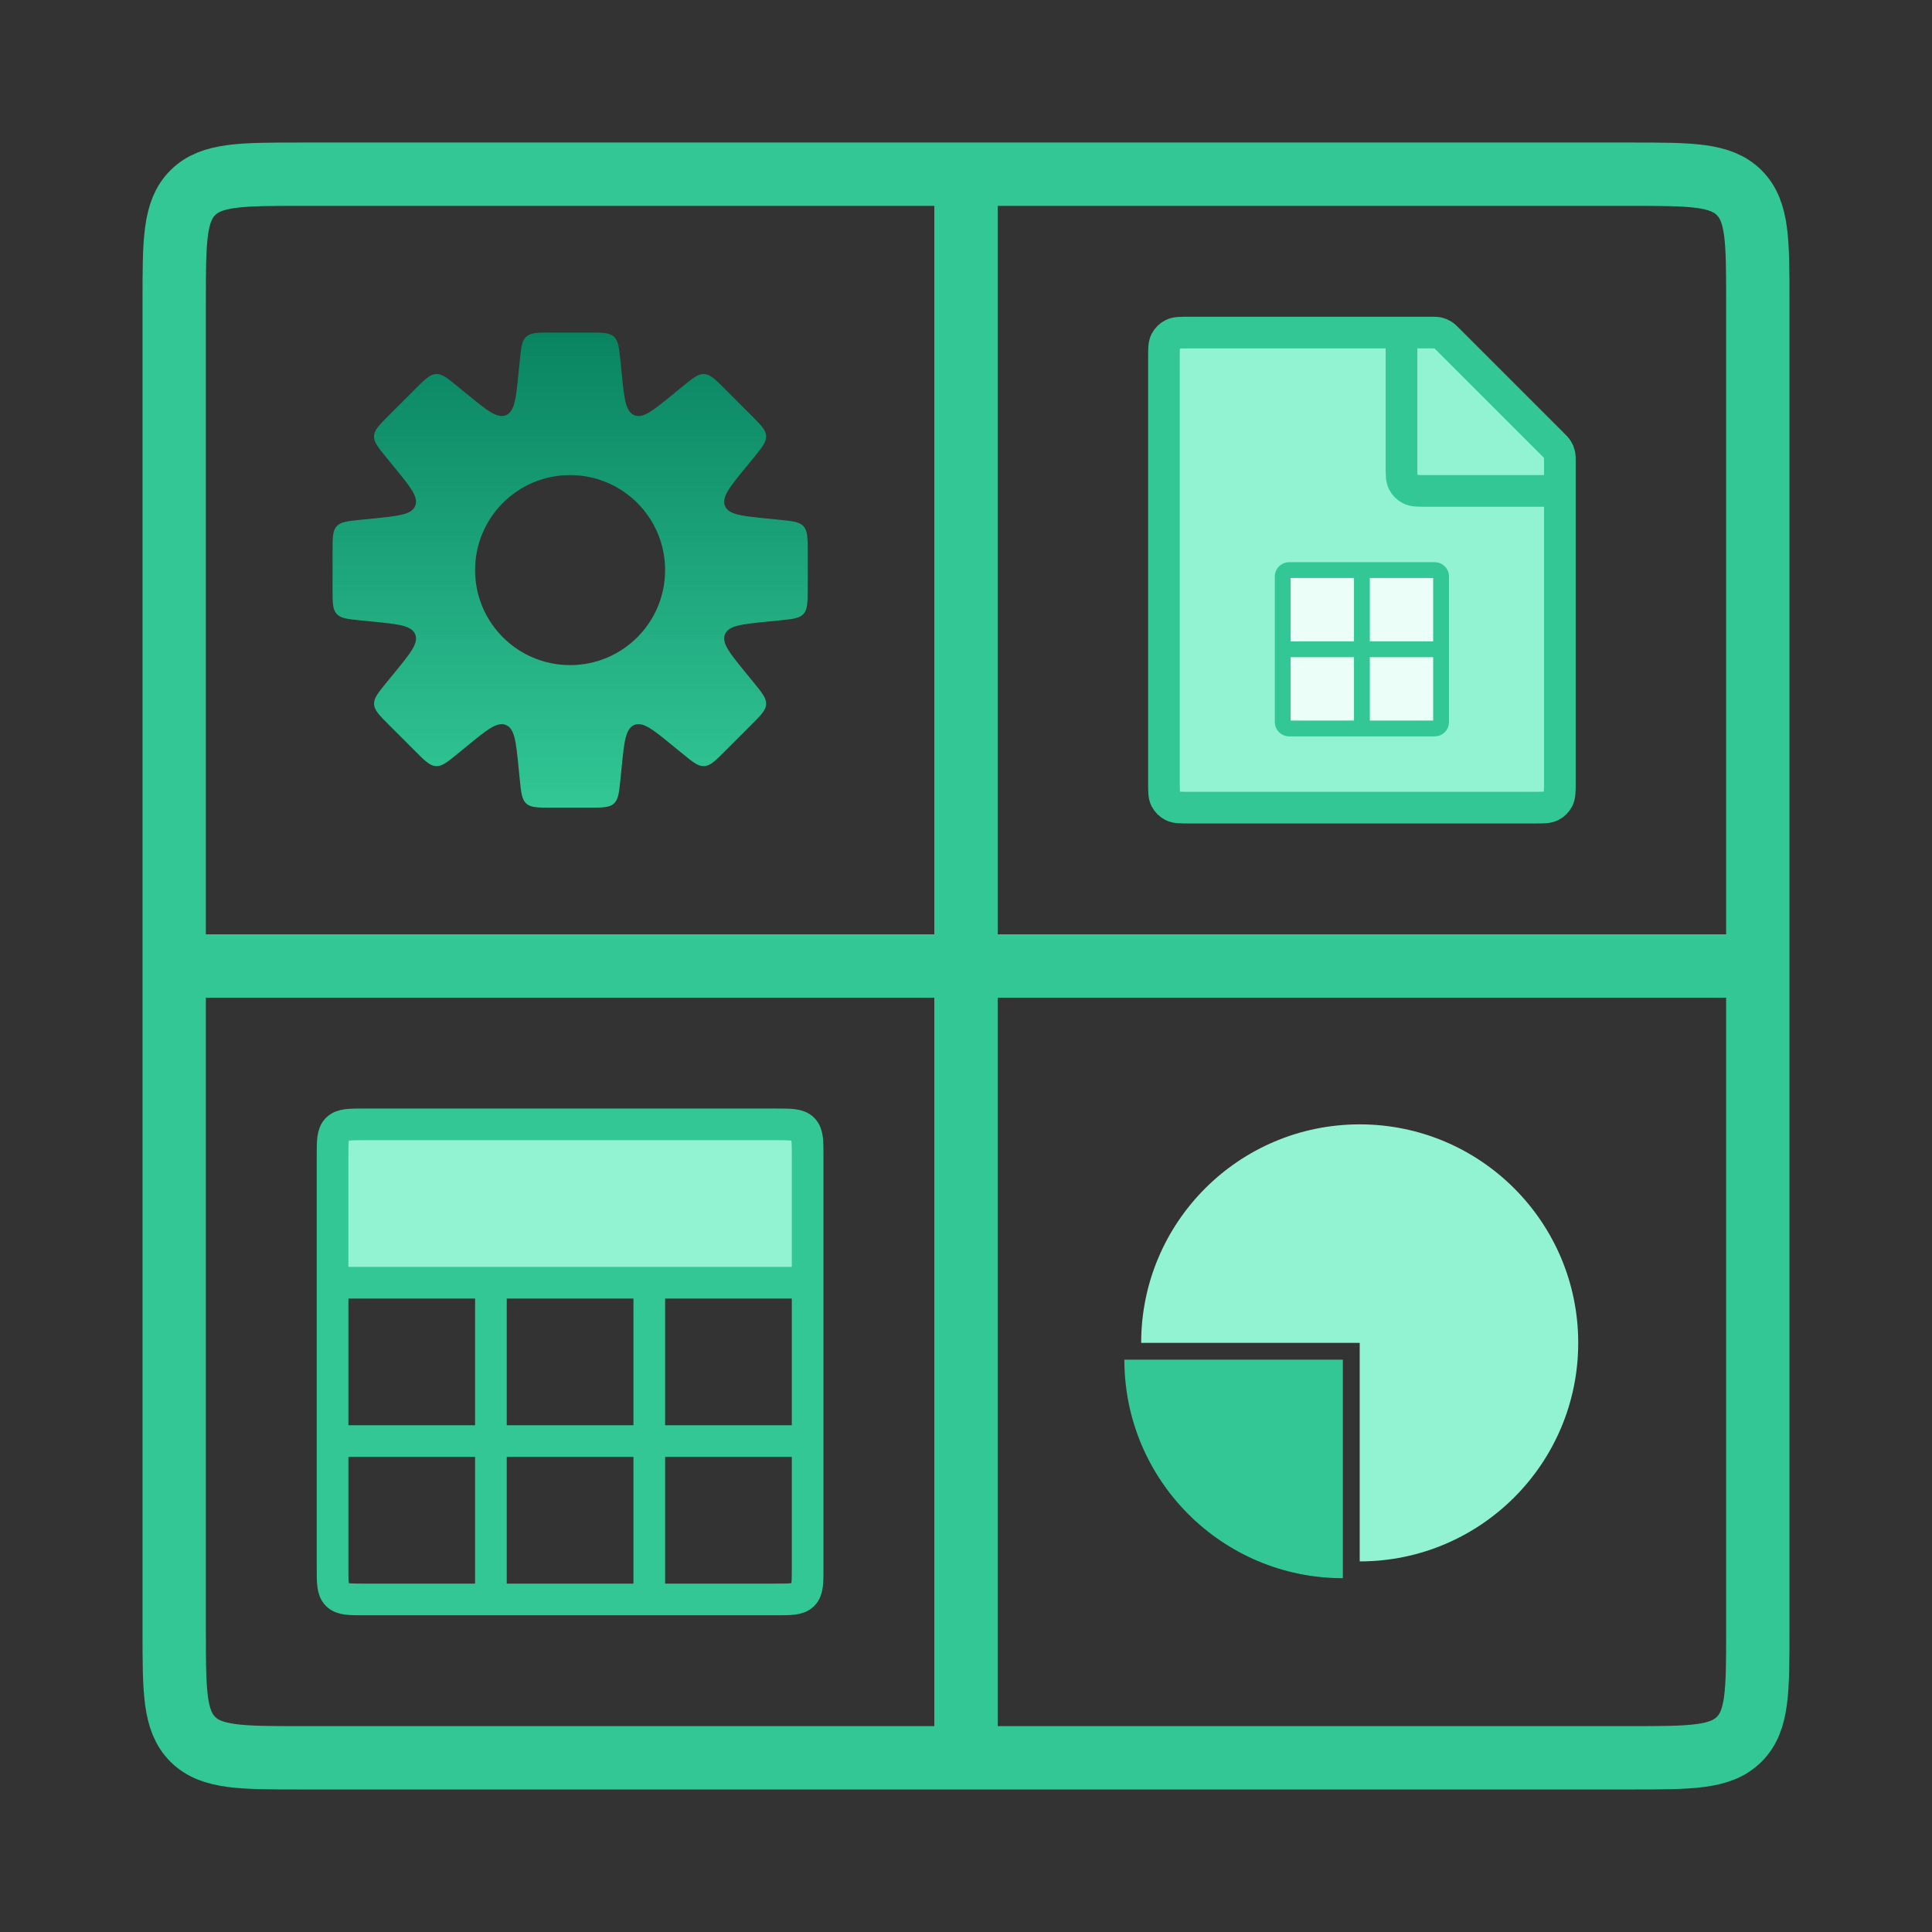 <svg width="61" height="61" viewBox="0 0 61 61" fill="none" xmlns="http://www.w3.org/2000/svg">
<rect x="0" y="0" width="61" height="61" fill="#333333" stroke="none"/>
<path d="M5.5 9.5C5.5 7.614 5.5 6.672 6.086 6.086C6.672 5.5 7.614 5.5 9.5 5.5H51.5C53.386 5.5 54.328 5.5 54.914 6.086C55.5 6.672 55.5 7.614 55.5 9.5V51.5C55.5 53.386 55.5 54.328 54.914 54.914C54.328 55.5 53.386 55.5 51.5 55.5H9.5C7.614 55.5 6.672 55.5 6.086 54.914C5.5 54.328 5.5 53.386 5.5 51.5V9.5Z" stroke="#32C795" stroke-width="2"/>
<path d="M30.5 5.5V55.5" stroke="#32C795" stroke-width="2"/>
<path d="M55.5 30.5L5.5 30.5" stroke="#32C795" stroke-width="2"/>
<path fill-rule="evenodd" clip-rule="evenodd" d="M42.931 49.299C46.741 49.299 49.83 46.21 49.83 42.399C49.83 38.589 46.741 35.5 42.931 35.5C39.12 35.5 36.031 38.589 36.031 42.399C36.031 42.399 36.031 42.399 36.031 42.399H42.931L42.931 49.299Z" fill="#92F3D3"/>
<path fill-rule="evenodd" clip-rule="evenodd" d="M35.5 42.93H42.399V49.829C42.399 49.829 42.399 49.829 42.399 49.829C38.589 49.829 35.5 46.74 35.5 42.93Z" fill="#32C795"/>
<path d="M36.75 11.3C36.75 11.02 36.75 10.88 36.804 10.773C36.852 10.679 36.929 10.602 37.023 10.555C37.13 10.5 37.27 10.5 37.55 10.5H45.169C45.291 10.5 45.352 10.5 45.41 10.514C45.461 10.526 45.509 10.546 45.554 10.574C45.605 10.605 45.648 10.648 45.734 10.734L49.016 14.016C49.102 14.102 49.145 14.145 49.176 14.196C49.204 14.241 49.224 14.289 49.236 14.34C49.25 14.398 49.25 14.459 49.25 14.581V24.7C49.25 24.98 49.25 25.12 49.196 25.227C49.148 25.321 49.071 25.398 48.977 25.445C48.87 25.5 48.73 25.5 48.45 25.5H37.55C37.27 25.5 37.13 25.5 37.023 25.445C36.929 25.398 36.852 25.321 36.804 25.227C36.75 25.12 36.75 24.98 36.75 24.7V11.3Z" fill="#92F3D3" stroke="#32C795"/>
<path d="M44.25 10.5V14.7C44.25 14.98 44.25 15.12 44.304 15.227C44.352 15.321 44.429 15.398 44.523 15.445C44.63 15.5 44.77 15.5 45.05 15.5H49.25" stroke="#32C795"/>
<path d="M40.5 18.2C40.5 18.09 40.59 18 40.7 18H45.3C45.41 18 45.5 18.09 45.5 18.2V22.8C45.5 22.91 45.41 23 45.3 23H40.7C40.59 23 40.5 22.91 40.5 22.8V18.2Z" fill="#EBFFF8" stroke="#32C795" stroke-width="0.5"/>
<path d="M40.5 20.5H45.5" stroke="#32C795" stroke-width="0.5"/>
<path d="M43 18L43 23" stroke="#32C795" stroke-width="0.5"/>
<path d="M10.5 36.5C10.5 36.029 10.5 35.793 10.646 35.646C10.793 35.5 11.029 35.5 11.5 35.5H24.5C24.971 35.5 25.207 35.5 25.354 35.646C25.5 35.793 25.5 36.029 25.5 36.5V40.5H10.5V36.5Z" fill="#92F3D3"/>
<path d="M10.5 36.5C10.5 36.029 10.5 35.793 10.646 35.646C10.793 35.5 11.029 35.5 11.5 35.5H24.5C24.971 35.5 25.207 35.5 25.354 35.646C25.5 35.793 25.5 36.029 25.5 36.5V49.5C25.5 49.971 25.5 50.207 25.354 50.354C25.207 50.5 24.971 50.5 24.5 50.5H11.5C11.029 50.5 10.793 50.5 10.646 50.354C10.5 50.207 10.5 49.971 10.5 49.5V36.5Z" stroke="#32C795"/>
<path d="M15.5 50.5L15.5 40.5" stroke="#32C795"/>
<path d="M20.5 50.5L20.5 40.5" stroke="#32C795"/>
<path d="M25.5 40.5L10.5 40.5" stroke="#32C795"/>
<path d="M25.5 45.5L10.5 45.5" stroke="#32C795"/>
<path fill-rule="evenodd" clip-rule="evenodd" d="M19.59 11.4V11.4L19.627 11.77C19.709 12.586 19.75 12.995 20.026 13.109C20.302 13.224 20.62 12.964 21.255 12.444L21.542 12.209C21.875 11.937 22.041 11.801 22.234 11.81C22.426 11.82 22.578 11.972 22.883 12.276L23.724 13.117L23.724 13.117C24.028 13.422 24.18 13.574 24.19 13.766C24.199 13.959 24.063 14.125 23.791 14.458L23.556 14.745C23.036 15.38 22.776 15.698 22.891 15.974C23.005 16.251 23.414 16.291 24.23 16.373L24.599 16.41C25.027 16.453 25.241 16.474 25.371 16.617C25.5 16.76 25.5 16.975 25.5 17.405V18.595C25.5 19.025 25.5 19.24 25.371 19.383C25.241 19.526 25.027 19.547 24.599 19.59H24.599L24.231 19.627C23.414 19.709 23.006 19.749 22.891 20.026C22.777 20.302 23.037 20.62 23.556 21.255L23.556 21.255L23.791 21.542C24.063 21.875 24.199 22.041 24.19 22.234C24.18 22.426 24.028 22.578 23.724 22.882L22.883 23.724C22.578 24.028 22.426 24.18 22.234 24.189C22.041 24.199 21.875 24.063 21.542 23.791L21.255 23.556C20.62 23.036 20.302 22.776 20.026 22.89C19.75 23.005 19.709 23.413 19.627 24.23L19.59 24.599V24.599C19.547 25.027 19.526 25.241 19.383 25.371C19.24 25.5 19.025 25.5 18.595 25.5H17.405C16.975 25.5 16.76 25.5 16.617 25.371C16.474 25.241 16.453 25.027 16.41 24.599L16.373 24.231C16.291 23.414 16.251 23.005 15.974 22.891C15.698 22.776 15.38 23.036 14.745 23.556L14.458 23.791C14.125 24.063 13.958 24.2 13.766 24.19C13.574 24.18 13.421 24.028 13.117 23.724L12.276 22.883C11.972 22.578 11.82 22.426 11.81 22.234C11.801 22.042 11.937 21.875 12.209 21.542L12.444 21.255C12.964 20.62 13.224 20.302 13.109 20.026C12.995 19.75 12.586 19.709 11.77 19.627L11.4 19.59H11.4C10.973 19.547 10.758 19.526 10.629 19.383C10.5 19.24 10.5 19.025 10.5 18.595V17.405C10.5 16.975 10.5 16.76 10.629 16.617C10.758 16.474 10.973 16.453 11.4 16.41L11.77 16.373C12.586 16.291 12.995 16.25 13.109 15.974C13.224 15.698 12.964 15.38 12.444 14.745L12.209 14.457C11.937 14.124 11.801 13.958 11.81 13.766C11.82 13.573 11.972 13.421 12.276 13.117L13.117 12.276C13.422 11.972 13.574 11.819 13.766 11.81C13.959 11.8 14.125 11.936 14.458 12.209L14.745 12.444C15.38 12.963 15.698 13.223 15.974 13.109C16.251 12.994 16.291 12.586 16.373 11.769L16.41 11.4C16.453 10.973 16.474 10.758 16.617 10.629C16.76 10.5 16.975 10.5 17.405 10.5H18.595C19.025 10.5 19.24 10.5 19.383 10.629C19.526 10.758 19.547 10.973 19.59 11.4ZM18 21C19.657 21 21 19.657 21 18C21 16.343 19.657 15 18 15C16.343 15 15 16.343 15 18C15 19.657 16.343 21 18 21Z" fill="url(#paint0_linear_2148_174225)"/>
<defs>
<linearGradient id="paint0_linear_2148_174225" x1="18.714" y1="10.5" x2="18.714" y2="25.5" gradientUnits="userSpaceOnUse">
<stop stop-color="#098461"/>
<stop offset="1" stop-color="#32C795"/>
</linearGradient>
</defs>
</svg>
